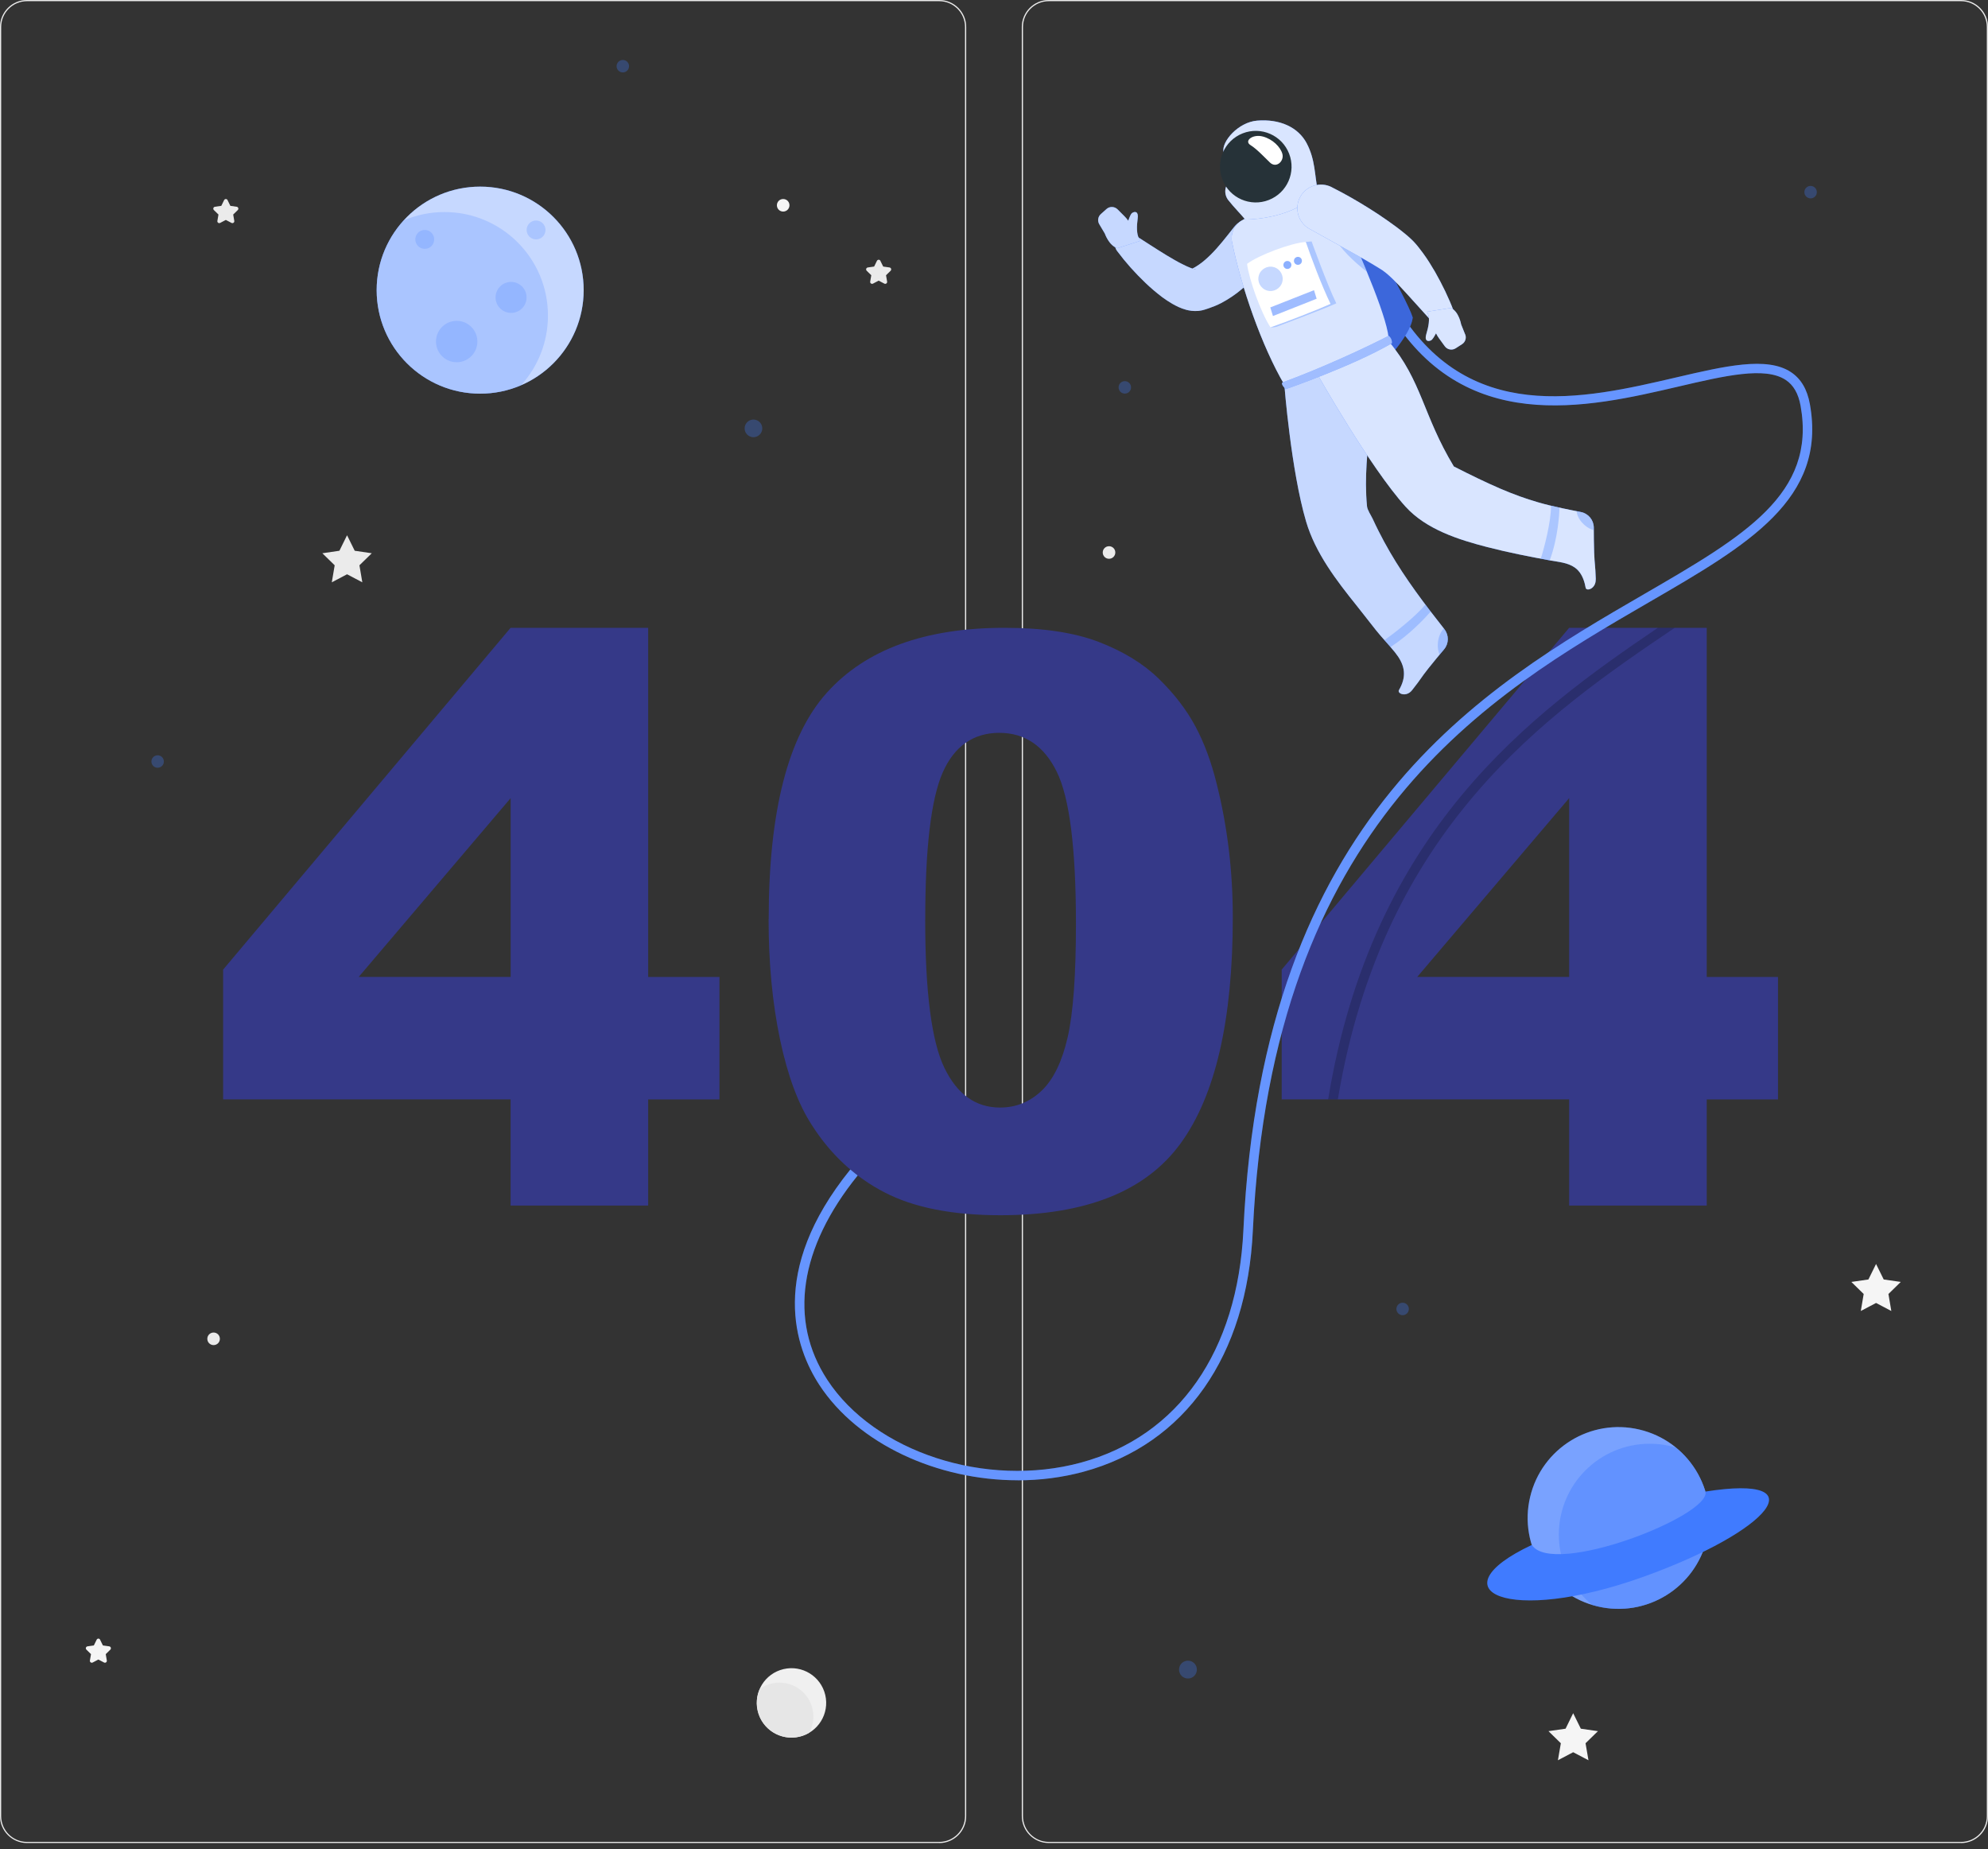 <svg width="300" height="279" viewBox="0 0 300 279" fill="none" xmlns="http://www.w3.org/2000/svg">
<rect x="0" y="0" width="300" height="279" fill="#333333" stroke="none"/>
<g clip-path="url(#clip0_4306_5536)">
<path d="M141.734 278.099H4.071C1.825 278.099 0 276.274 0 274.029V4.071C0 1.825 1.825 0 4.071 0H141.734C143.979 0 145.805 1.825 145.805 4.071V274.036C145.805 276.281 143.979 278.107 141.734 278.107V278.099ZM4.071 0.178C1.925 0.178 0.178 1.925 0.178 4.071V274.036C0.178 276.182 1.925 277.928 4.071 277.928H141.734C143.88 277.928 145.626 276.182 145.626 274.036V4.071C145.626 1.925 143.88 0.178 141.734 0.178H4.071Z" fill="#EBEBEB"/>
<path d="M295.929 278.099H158.266C156.02 278.099 154.195 276.274 154.195 274.029V4.071C154.195 1.825 156.02 0 158.266 0H295.929C298.175 0 300 1.825 300 4.071V274.036C300 276.281 298.175 278.107 295.929 278.107V278.099ZM158.266 0.178C156.12 0.178 154.374 1.925 154.374 4.071V274.036C154.374 276.182 156.12 277.928 158.266 277.928H295.929C298.075 277.928 299.822 276.182 299.822 274.036V4.071C299.822 1.925 298.075 0.178 295.929 0.178H158.266Z" fill="#EBEBEB"/>
<path d="M52.373 80.766L53.528 83.104L56.102 83.482L54.241 85.3L54.676 87.866L52.373 86.654L50.07 87.866L50.505 85.3L48.645 83.482L51.218 83.104L52.373 80.766Z" fill="#EBEBEB"/>
<path d="M283.107 190.725L284.262 193.063L286.836 193.434L284.975 195.252L285.41 197.819L283.107 196.607L280.805 197.819L281.24 195.252L279.379 193.434L281.953 193.063L283.107 190.725Z" fill="#F5F5F5"/>
<path d="M237.4 258.509L238.555 260.847L241.136 261.218L239.268 263.043L239.71 265.609L237.4 264.397L235.098 265.609L235.54 263.043L233.672 261.218L236.253 260.847L237.4 258.509Z" fill="#F5F5F5"/>
<path d="M132.851 39.353L133.279 40.222L134.234 40.358C134.476 40.394 134.569 40.686 134.398 40.857L133.707 41.534L133.871 42.49C133.913 42.725 133.664 42.91 133.45 42.796L132.594 42.347L131.739 42.796C131.525 42.91 131.276 42.725 131.318 42.49L131.482 41.534L130.791 40.857C130.62 40.686 130.712 40.394 130.955 40.358L131.91 40.222L132.338 39.353C132.445 39.139 132.751 39.139 132.858 39.353H132.851Z" fill="#EBEBEB"/>
<path d="M15.101 247.416L15.529 248.286L16.484 248.421C16.727 248.457 16.819 248.749 16.648 248.92L15.957 249.597L16.12 250.553C16.163 250.788 15.914 250.973 15.7 250.859L14.844 250.41L13.989 250.859C13.775 250.973 13.525 250.788 13.568 250.553L13.732 249.597L13.041 248.92C12.87 248.749 12.962 248.457 13.205 248.421L14.16 248.286L14.588 247.416C14.695 247.202 15.001 247.202 15.108 247.416H15.101Z" fill="#F5F5F5"/>
<path d="M34.335 30.192L34.763 31.062L35.718 31.197C35.954 31.233 36.053 31.525 35.882 31.696L35.191 32.373L35.355 33.329C35.398 33.564 35.148 33.749 34.934 33.635L34.079 33.186L33.223 33.635C33.009 33.749 32.76 33.564 32.803 33.329L32.967 32.373L32.275 31.696C32.104 31.525 32.197 31.233 32.439 31.197L33.394 31.062L33.822 30.192C33.929 29.978 34.236 29.978 34.343 30.192H34.335Z" fill="#EBEBEB"/>
<path d="M33.181 202.017C33.181 202.538 32.761 202.966 32.233 202.966C31.706 202.966 31.285 202.545 31.285 202.017C31.285 201.49 31.706 201.069 32.233 201.069C32.761 201.069 33.181 201.49 33.181 202.017Z" fill="#EBEBEB"/>
<path d="M168.307 83.368C168.307 83.888 167.886 84.316 167.358 84.316C166.831 84.316 166.41 83.895 166.41 83.368C166.41 82.84 166.831 82.42 167.358 82.42C167.886 82.42 168.307 82.84 168.307 83.368Z" fill="#EBEBEB"/>
<path d="M119.135 30.976C119.135 31.496 118.714 31.924 118.186 31.924C117.659 31.924 117.238 31.504 117.238 30.976C117.238 30.448 117.659 30.028 118.186 30.028C118.714 30.028 119.135 30.448 119.135 30.976Z" fill="#F5F5F5"/>
<path d="M120.64 262.057C123.456 261.392 125.201 258.57 124.536 255.754C123.871 252.937 121.049 251.193 118.233 251.858C115.416 252.522 113.672 255.345 114.336 258.161C115.001 260.978 117.823 262.722 120.64 262.057Z" fill="#F0F0F0"/>
<path d="M117.633 253.896C116.521 253.896 115.487 254.252 114.646 254.866C114.368 255.507 114.211 256.213 114.211 256.954C114.211 259.849 116.556 262.187 119.451 262.187C120.428 262.187 121.347 261.916 122.131 261.446C122.131 261.446 122.131 261.443 122.131 261.439C122.523 260.711 122.744 259.884 122.744 259C122.744 256.184 120.456 253.896 117.633 253.896Z" fill="#E6E6E6"/>
<path d="M77.06 165.887H33.672V146.304L77.052 94.732H97.812V147.416H108.57V165.894H97.812V181.914H77.052V165.894L77.06 165.887ZM77.06 147.409V120.432L54.132 147.409H77.06Z" fill="#353988"/>
<path d="M115.999 138.704C115.999 122.414 118.929 111.007 124.796 104.499C130.663 97.99 139.596 94.732 151.601 94.732C157.369 94.732 162.103 95.445 165.81 96.863C169.51 98.289 172.532 100.136 174.871 102.417C177.209 104.698 179.048 107.094 180.396 109.61C181.743 112.127 182.82 115.057 183.64 118.407C185.237 124.802 186.035 131.468 186.035 138.405C186.035 153.96 183.404 165.338 178.143 172.553C172.882 179.768 163.821 183.368 150.953 183.368C143.738 183.368 137.914 182.22 133.472 179.917C129.031 177.615 125.381 174.25 122.536 169.801C120.469 166.643 118.865 162.33 117.71 156.848C116.562 151.372 115.984 145.32 115.984 138.69L115.999 138.704ZM139.617 138.761C139.617 149.676 140.58 157.133 142.512 161.125C144.444 165.117 147.238 167.121 150.903 167.121C153.32 167.121 155.415 166.272 157.191 164.576C158.966 162.879 160.27 160.198 161.112 156.534C161.953 152.87 162.366 147.159 162.366 139.403C162.366 128.025 161.404 120.375 159.472 116.454C157.54 112.533 154.646 110.58 150.789 110.58C146.932 110.58 144.009 112.576 142.255 116.575C140.501 120.575 139.624 127.968 139.624 138.761H139.617Z" fill="#353988"/>
<path d="M236.795 165.887H193.414V146.304L236.795 94.732H257.555V147.416H268.312V165.894H257.555V181.914H236.795V165.894V165.887ZM236.795 147.409V120.432L213.867 147.409H236.795Z" fill="#353988"/>
<g opacity="0.3">
<path d="M115.033 64.639C115.033 65.374 114.435 65.973 113.7 65.973C112.966 65.973 112.367 65.374 112.367 64.639C112.367 63.905 112.966 63.306 113.7 63.306C114.435 63.306 115.033 63.905 115.033 64.639Z" fill="#407BFF"/>
<path d="M23.789 115.848C24.308 115.848 24.73 115.427 24.73 114.907C24.73 114.387 24.308 113.966 23.789 113.966C23.269 113.966 22.848 114.387 22.848 114.907C22.848 115.427 23.269 115.848 23.789 115.848Z" fill="#407BFF"/>
<path d="M179.269 253.276C180.013 253.276 180.617 252.673 180.617 251.928C180.617 251.184 180.013 250.581 179.269 250.581C178.525 250.581 177.922 251.184 177.922 251.928C177.922 252.673 178.525 253.276 179.269 253.276Z" fill="#407BFF"/>
<path d="M211.664 198.453C212.183 198.453 212.605 198.032 212.605 197.512C212.605 196.992 212.183 196.571 211.664 196.571C211.144 196.571 210.723 196.992 210.723 197.512C210.723 198.032 211.144 198.453 211.664 198.453Z" fill="#407BFF"/>
<path d="M274.171 28.994C274.171 29.514 273.751 29.935 273.23 29.935C272.71 29.935 272.289 29.514 272.289 28.994C272.289 28.474 272.71 28.053 273.23 28.053C273.751 28.053 274.171 28.474 274.171 28.994Z" fill="#407BFF"/>
<path d="M94.929 9.988C94.929 10.508 94.508 10.929 93.988 10.929C93.468 10.929 93.047 10.508 93.047 9.988C93.047 9.467 93.468 9.047 93.988 9.047C94.508 9.047 94.929 9.467 94.929 9.988Z" fill="#407BFF"/>
<path d="M169.742 59.393C170.262 59.393 170.683 58.971 170.683 58.452C170.683 57.932 170.262 57.511 169.742 57.511C169.222 57.511 168.801 57.932 168.801 58.452C168.801 58.971 169.222 59.393 169.742 59.393Z" fill="#407BFF"/>
</g>
<path d="M72.46 59.4C81.086 59.4 88.08 52.406 88.08 43.78C88.08 35.153 81.086 28.16 72.46 28.16C63.833 28.16 56.84 35.153 56.84 43.78C56.84 52.406 63.833 59.4 72.46 59.4Z" fill="#407BFF"/>
<path opacity="0.7" d="M72.46 59.4C81.086 59.4 88.08 52.406 88.08 43.78C88.08 35.153 81.086 28.16 72.46 28.16C63.833 28.16 56.84 35.153 56.84 43.78C56.84 52.406 63.833 59.4 72.46 59.4Z" fill="white"/>
<path opacity="0.2" d="M67.077 31.995C64.889 31.995 62.807 32.444 60.918 33.257C58.387 36.03 56.84 39.73 56.84 43.78C56.84 52.406 63.834 59.392 72.453 59.392C74.648 59.392 76.744 58.943 78.641 58.123C81.157 55.343 82.69 51.657 82.69 47.615C82.69 38.982 75.696 31.995 67.07 31.995H67.077Z" fill="#407BFF"/>
<path opacity="0.2" d="M65.523 36.123C65.523 36.914 64.882 37.549 64.098 37.549C63.313 37.549 62.672 36.907 62.672 36.123C62.672 35.339 63.313 34.697 64.098 34.697C64.882 34.697 65.523 35.339 65.523 36.123Z" fill="#407BFF"/>
<path opacity="0.2" d="M82.32 34.697C82.32 35.489 81.679 36.123 80.895 36.123C80.11 36.123 79.469 35.481 79.469 34.697C79.469 33.913 80.11 33.272 80.895 33.272C81.679 33.272 82.32 33.913 82.32 34.697Z" fill="#407BFF"/>
<path opacity="0.2" d="M79.462 44.878C79.462 46.168 78.414 47.216 77.124 47.216C75.833 47.216 74.785 46.168 74.785 44.878C74.785 43.587 75.833 42.539 77.124 42.539C78.414 42.539 79.462 43.587 79.462 44.878Z" fill="#407BFF"/>
<path opacity="0.2" d="M72.038 51.536C72.038 53.262 70.641 54.659 68.915 54.659C67.19 54.659 65.793 53.262 65.793 51.536C65.793 49.811 67.19 48.414 68.915 48.414C70.641 48.414 72.038 49.811 72.038 51.536Z" fill="#407BFF"/>
<path d="M257.585 232.198C259.324 224.829 254.76 217.446 247.391 215.706C240.022 213.967 232.638 218.531 230.899 225.9C229.16 233.269 233.724 240.653 241.093 242.392C248.462 244.131 255.845 239.567 257.585 232.198Z" fill="#407BFF"/>
<path opacity="0.3" d="M257.585 232.198C259.324 224.829 254.76 217.446 247.391 215.706C240.022 213.967 232.638 218.531 230.899 225.9C229.16 233.269 233.724 240.653 241.093 242.392C248.462 244.131 255.845 239.567 257.585 232.198Z" fill="white"/>
<path opacity="0.4" d="M252.897 218.429C251.649 218.051 250.323 217.851 248.948 217.851C241.376 217.851 235.238 223.989 235.238 231.561C235.238 235.852 237.206 239.674 240.293 242.19C241.54 242.568 242.866 242.768 244.242 242.768C251.813 242.768 257.952 236.629 257.952 229.058C257.952 224.767 255.984 220.938 252.897 218.429Z" fill="#407BFF"/>
<path d="M231.154 233.122C216.518 240.009 227.433 245.32 248.058 237.906C267.149 231.04 274.414 222.386 257.361 225.066C258.238 228.709 234.327 238.027 231.154 233.115V233.122Z" fill="#407BFF"/>
<path opacity="0.2" d="M252.725 94.731C233.555 107.685 208.738 124.766 201.887 165.887H200.426C207.091 125.265 231.003 107.735 250.18 94.731H252.725Z" fill="black"/>
<path d="M153.575 223.362C141.476 223.362 129.471 217.901 123.639 208.968C120.039 203.451 115.854 191.894 128.316 176.474L129.428 177.372C120.617 188.28 118.984 199.223 124.837 208.191C131.959 219.106 148.791 224.595 163.142 220.689C177.849 216.689 186.775 203.892 187.637 185.592C190.582 122.991 223.839 103.714 248.128 89.634C263.213 80.887 274.113 74.563 271.718 61.232C271.383 59.386 270.649 58.102 269.465 57.325C266.364 55.279 260.304 56.691 253.289 58.33C239.523 61.538 220.674 65.93 209.445 46.831L210.672 46.111C221.372 64.305 238.889 60.227 252.961 56.947C260.297 55.236 266.635 53.761 270.249 56.142C271.775 57.147 272.716 58.737 273.123 60.989C275.696 75.305 263.848 82.177 248.841 90.875C224.844 104.791 191.972 123.847 189.063 185.671C188.172 204.634 178.861 217.901 163.52 222.072C160.283 222.949 156.925 223.369 153.582 223.369L153.575 223.362Z" fill="#407BFF"/>
<path opacity="0.2" d="M153.575 223.362C141.476 223.362 129.471 217.901 123.639 208.968C120.039 203.451 115.854 191.894 128.316 176.474L129.428 177.372C120.617 188.28 118.984 199.223 124.837 208.191C131.959 219.106 148.791 224.595 163.142 220.689C177.849 216.689 186.775 203.892 187.637 185.592C190.582 122.991 223.839 103.714 248.128 89.634C263.213 80.887 274.113 74.563 271.718 61.232C271.383 59.386 270.649 58.102 269.465 57.325C266.364 55.279 260.304 56.691 253.289 58.33C239.523 61.538 220.674 65.93 209.445 46.831L210.672 46.111C221.372 64.305 238.889 60.227 252.961 56.947C260.297 55.236 266.635 53.761 270.249 56.142C271.775 57.147 272.716 58.737 273.123 60.989C275.696 75.305 263.848 82.177 248.841 90.875C224.844 104.791 191.972 123.847 189.063 185.671C188.172 204.634 178.861 217.901 163.52 222.072C160.283 222.949 156.925 223.369 153.582 223.369L153.575 223.362Z" fill="white"/>
<path d="M194.738 29.942C199.628 29.857 204.419 31.461 204.419 31.461C204.419 31.461 212.232 44.842 213.188 47.908C212.86 50.93 207.755 55.885 207.755 55.885L194.73 29.942H194.738Z" fill="#407BFF"/>
<path opacity="0.3" d="M194.738 29.942C199.628 29.857 204.419 31.461 204.419 31.461C204.419 31.461 212.232 44.842 213.188 47.908C212.86 50.93 207.755 55.885 207.755 55.885L194.73 29.942H194.738Z" fill="#353988"/>
<path d="M217.973 94.945C215.022 91.203 212.127 87.396 209.732 83.268C209.133 82.234 208.563 81.186 208.028 80.117C207.721 79.511 207.429 78.898 207.144 78.285C206.894 77.75 206.338 76.959 206.288 76.374C205.433 67.341 208.527 60.69 205.554 53.44L193.812 58.031C193.812 58.031 194.811 70.949 197.092 78.677C198.503 83.475 201.704 87.624 204.791 91.466C205.754 92.671 206.688 93.897 207.65 95.102C208.563 96.243 209.582 97.284 210.495 98.417C211.885 100.135 212.341 101.782 211.286 103.807C211.229 103.914 211.172 104.021 211.108 104.128C210.808 104.655 212.213 105.254 213.09 104.142C214.544 102.303 214.316 102.417 215.556 100.848C216.312 99.893 217.175 98.866 217.923 97.975C218.65 97.106 218.672 95.844 217.966 94.945H217.973Z" fill="#407BFF"/>
<path opacity="0.7" d="M217.973 94.945C215.022 91.203 212.127 87.396 209.732 83.268C209.133 82.234 208.563 81.186 208.028 80.117C207.721 79.511 207.429 78.898 207.144 78.285C206.894 77.75 206.338 76.959 206.288 76.374C205.433 67.341 208.527 60.69 205.554 53.44L193.812 58.031C193.812 58.031 194.811 70.949 197.092 78.677C198.503 83.475 201.704 87.624 204.791 91.466C205.754 92.671 206.688 93.897 207.65 95.102C208.563 96.243 209.582 97.284 210.495 98.417C211.885 100.135 212.341 101.782 211.286 103.807C211.229 103.914 211.172 104.021 211.108 104.128C210.808 104.655 212.213 105.254 213.09 104.142C214.544 102.303 214.316 102.417 215.556 100.848C216.312 99.893 217.175 98.866 217.923 97.975C218.65 97.106 218.672 95.844 217.966 94.945H217.973Z" fill="white"/>
<path opacity="0.3" d="M215.1 91.231C213.524 93.135 210.33 95.594 208.926 96.592C209.232 96.934 209.539 97.284 209.838 97.633C212.74 95.737 215.028 93.284 215.898 92.286C215.627 91.937 215.363 91.588 215.1 91.231Z" fill="#407BFF"/>
<path opacity="0.3" d="M217.965 94.945C217.936 94.91 217.908 94.881 217.879 94.838C217.387 95.352 217.038 96.179 216.981 97.098C216.931 97.733 217.038 98.317 217.252 98.774C217.487 98.496 217.708 98.225 217.929 97.968C218.663 97.098 218.67 95.836 217.965 94.945Z" fill="#407BFF"/>
<path d="M191.951 38.497C190.724 40.286 189.277 42.047 187.402 43.623C186.476 44.414 185.413 45.134 184.251 45.747C183.667 46.047 183.046 46.303 182.412 46.517L181.934 46.674L181.777 46.724C181.663 46.76 181.549 46.788 181.435 46.817C181.221 46.867 181 46.895 180.815 46.917C180.045 46.974 179.482 46.867 179.026 46.753C178.113 46.503 177.507 46.175 176.93 45.854C176.359 45.526 175.867 45.191 175.397 44.849C174.47 44.143 173.629 43.43 172.845 42.675C171.269 41.17 169.872 39.609 168.574 37.87C167.983 37.078 168.147 35.959 168.938 35.367C169.551 34.911 170.357 34.904 170.963 35.289L171.02 35.325C172.702 36.394 174.399 37.52 176.053 38.526C176.887 39.017 177.707 39.517 178.512 39.901C178.904 40.101 179.297 40.286 179.646 40.415C179.988 40.55 180.323 40.622 180.416 40.607C180.451 40.607 180.416 40.557 180.145 40.565C180.081 40.565 179.988 40.579 179.903 40.593C179.853 40.6 179.796 40.614 179.746 40.636C179.696 40.65 179.767 40.622 179.767 40.622L180.002 40.5C180.316 40.343 180.615 40.144 180.922 39.937C181.535 39.524 182.113 39.003 182.704 38.426C183.881 37.264 185.007 35.809 186.198 34.298L186.212 34.277C187.431 32.73 189.677 32.466 191.224 33.692C192.706 34.861 192.999 36.979 191.951 38.511V38.497Z" fill="#407BFF"/>
<path opacity="0.7" d="M191.951 38.497C190.724 40.286 189.277 42.047 187.402 43.623C186.476 44.414 185.413 45.134 184.251 45.747C183.667 46.047 183.046 46.303 182.412 46.517L181.934 46.674L181.777 46.724C181.663 46.76 181.549 46.788 181.435 46.817C181.221 46.867 181 46.895 180.815 46.917C180.045 46.974 179.482 46.867 179.026 46.753C178.113 46.503 177.507 46.175 176.93 45.854C176.359 45.526 175.867 45.191 175.397 44.849C174.47 44.143 173.629 43.43 172.845 42.675C171.269 41.17 169.872 39.609 168.574 37.87C167.983 37.078 168.147 35.959 168.938 35.367C169.551 34.911 170.357 34.904 170.963 35.289L171.02 35.325C172.702 36.394 174.399 37.52 176.053 38.526C176.887 39.017 177.707 39.517 178.512 39.901C178.904 40.101 179.297 40.286 179.646 40.415C179.988 40.55 180.323 40.622 180.416 40.607C180.451 40.607 180.416 40.557 180.145 40.565C180.081 40.565 179.988 40.579 179.903 40.593C179.853 40.6 179.796 40.614 179.746 40.636C179.696 40.65 179.767 40.622 179.767 40.622L180.002 40.5C180.316 40.343 180.615 40.144 180.922 39.937C181.535 39.524 182.113 39.003 182.704 38.426C183.881 37.264 185.007 35.809 186.198 34.298L186.212 34.277C187.431 32.73 189.677 32.466 191.224 33.692C192.706 34.861 192.999 36.979 191.951 38.511V38.497Z" fill="white"/>
<path d="M165.887 33.835L166.721 35.239C166.721 35.239 167.363 37.107 168.639 37.449L172.096 36.33L171.925 36.038C171.483 35.36 171.533 34.063 171.683 32.979C171.84 31.895 171.276 31.86 170.863 32.124C170.621 32.281 170.457 32.772 170.257 33.307C170.086 33.072 169.908 32.844 169.701 32.644L168.646 31.589C168.19 31.133 167.455 31.111 166.978 31.539L166.122 32.302C165.687 32.687 165.587 33.336 165.887 33.835Z" fill="#407BFF"/>
<path opacity="0.7" d="M165.887 33.835L166.721 35.239C166.721 35.239 167.363 37.107 168.639 37.449L172.096 36.33L171.925 36.038C171.483 35.36 171.533 34.063 171.683 32.979C171.84 31.895 171.276 31.86 170.863 32.124C170.621 32.281 170.457 32.772 170.257 33.307C170.086 33.072 169.908 32.844 169.701 32.644L168.646 31.589C168.19 31.133 167.455 31.111 166.978 31.539L166.122 32.302C165.687 32.687 165.587 33.336 165.887 33.835Z" fill="white"/>
<path d="M198.245 28.709C194.93 29.515 190.375 31.404 187.302 33.321C186.211 33.999 185.67 35.289 185.926 36.544C187.295 43.274 190.425 52.285 193.804 58.024L209.566 51.501C209.673 48.72 205.845 39.723 201.952 31.026C201.254 29.465 199.914 28.302 198.245 28.702V28.709Z" fill="#407BFF"/>
<path opacity="0.8" d="M198.245 28.709C194.93 29.515 190.375 31.404 187.302 33.321C186.211 33.999 185.67 35.289 185.926 36.544C187.295 43.274 190.425 52.285 193.804 58.024L209.566 51.501C209.673 48.72 205.845 39.723 201.952 31.026C201.254 29.465 199.914 28.302 198.245 28.702V28.709Z" fill="white"/>
<path opacity="0.3" d="M204.391 36.544L201.262 35.496C201.96 37.328 204.491 39.645 206.273 41.007C205.689 39.574 205.054 38.084 204.391 36.544Z" fill="#407BFF"/>
<path d="M197.205 21.651C195.908 19.17 193.092 17.922 189.706 18.201C186.854 18.436 184.33 21.352 184.63 22.92C184.929 24.496 187.324 25.159 187.759 25.707L185.785 27.14C184.801 27.853 184.608 29.244 185.357 30.199C186.191 31.254 187.282 32.359 187.923 33.136C193.384 32.993 197.426 30.912 198.881 28.901C198.36 26.349 198.496 24.118 197.198 21.644L197.205 21.651Z" fill="#407BFF"/>
<path opacity="0.8" d="M197.205 21.651C195.908 19.17 193.092 17.922 189.706 18.201C186.854 18.436 184.33 21.352 184.63 22.92C184.929 24.496 187.324 25.159 187.759 25.707L185.785 27.14C184.801 27.853 184.608 29.244 185.357 30.199C186.191 31.254 187.282 32.359 187.923 33.136C193.384 32.993 197.426 30.912 198.881 28.901C198.36 26.349 198.496 24.118 197.198 21.644L197.205 21.651Z" fill="white"/>
<path d="M194.532 23.184C195.616 25.964 194.247 29.094 191.466 30.177C188.686 31.261 185.556 29.892 184.473 27.112C183.389 24.332 184.758 21.202 187.538 20.118C190.319 19.035 193.448 20.403 194.532 23.184Z" fill="#263238"/>
<path d="M240.816 87.431C240.737 85.086 240.637 85.321 240.566 83.325C240.523 82.113 240.516 80.766 240.509 79.603C240.502 78.47 239.696 77.493 238.584 77.265C237.636 77.073 236.695 76.894 235.747 76.688C234.514 76.424 233.302 76.146 232.09 75.789C231.156 75.519 230.222 75.219 229.309 74.884C228.325 74.528 227.356 74.143 226.393 73.729C225.267 73.244 224.162 72.731 223.057 72.204C221.824 71.612 220.605 71.006 219.393 70.385C214.702 62.615 214.602 57.503 209.562 51.493L198.754 56.384C198.754 56.384 206.696 70.471 212.1 76.445C215.215 79.882 220.098 81.436 224.454 82.555C227.598 83.368 230.785 83.988 233.972 84.573C235.212 84.801 236.56 84.886 237.629 85.628C238.47 86.212 238.905 87.125 239.155 88.087C239.204 88.287 239.247 88.486 239.283 88.686C239.397 89.285 240.851 88.836 240.801 87.417L240.816 87.431Z" fill="#407BFF"/>
<path opacity="0.8" d="M240.816 87.431C240.737 85.086 240.637 85.321 240.566 83.325C240.523 82.113 240.516 80.766 240.509 79.603C240.502 78.47 239.696 77.493 238.584 77.265C237.636 77.073 236.695 76.894 235.747 76.688C234.514 76.424 233.302 76.146 232.09 75.789C231.156 75.519 230.222 75.219 229.309 74.884C228.325 74.528 227.356 74.143 226.393 73.729C225.267 73.244 224.162 72.731 223.057 72.204C221.824 71.612 220.605 71.006 219.393 70.385C214.702 62.615 214.602 57.503 209.562 51.493L198.754 56.384C198.754 56.384 206.696 70.471 212.1 76.445C215.215 79.882 220.098 81.436 224.454 82.555C227.598 83.368 230.785 83.988 233.972 84.573C235.212 84.801 236.56 84.886 237.629 85.628C238.47 86.212 238.905 87.125 239.155 88.087C239.204 88.287 239.247 88.486 239.283 88.686C239.397 89.285 240.851 88.836 240.801 87.417L240.816 87.431Z" fill="white"/>
<path opacity="0.3" d="M235.341 76.602C234.914 76.509 234.486 76.417 234.051 76.31C234.087 78.769 232.932 83.025 232.504 84.309C232.953 84.394 233.409 84.48 233.858 84.565C235.113 81.179 235.306 77.6 235.334 76.595L235.341 76.602Z" fill="#407BFF"/>
<path opacity="0.3" d="M240.517 79.603C240.51 78.463 239.711 77.493 238.599 77.265C238.378 77.222 238.143 77.172 237.922 77.13C237.972 77.8 238.385 78.577 239.084 79.197C239.54 79.611 240.061 79.882 240.531 80.01C240.531 79.867 240.531 79.732 240.524 79.603H240.517Z" fill="#407BFF"/>
<path d="M193.521 23.234C193.806 24.317 192.601 25.451 191.632 24.517C190.847 23.761 189.664 22.485 188.694 21.886C187.704 21.266 189.022 20.182 190.584 20.603C192.038 20.995 193.229 22.157 193.521 23.234Z" fill="white"/>
<path d="M193.606 57.681C193.107 57.867 194.02 58.722 194.02 58.722C194.02 58.722 203.979 55.308 210.053 51.793C210.103 51.059 209.568 50.666 209.568 50.666C209.568 50.666 202.175 54.516 193.599 57.681H193.606Z" fill="#407BFF"/>
<path opacity="0.5" d="M193.606 57.681C193.107 57.867 194.02 58.722 194.02 58.722C194.02 58.722 203.979 55.308 210.053 51.793C210.103 51.059 209.568 50.666 209.568 50.666C209.568 50.666 202.175 54.516 193.599 57.681H193.606Z" fill="white"/>
<path d="M200.949 28.238C202.916 29.229 204.763 30.285 206.616 31.447C207.536 32.024 208.456 32.623 209.354 33.264C210.266 33.892 211.157 34.555 212.063 35.303L212.398 35.581L212.819 35.959C213.118 36.223 213.339 36.465 213.56 36.708C213.788 36.957 213.981 37.2 214.166 37.442C214.358 37.684 214.544 37.927 214.715 38.162C215.421 39.11 215.998 40.073 216.561 41.028C217.659 42.967 218.607 44.899 219.392 46.981C219.741 47.908 219.27 48.941 218.344 49.291C217.645 49.554 216.889 49.355 216.404 48.842L216.369 48.806C214.936 47.287 213.56 45.691 212.177 44.2C210.822 42.718 209.389 41.199 208.227 40.536C206.609 39.524 204.805 38.526 203.016 37.535L197.626 34.541H197.612C195.887 33.578 195.267 31.411 196.222 29.686C197.156 28.01 199.245 27.376 200.949 28.231V28.238Z" fill="#407BFF"/>
<path opacity="0.8" d="M200.949 28.238C202.916 29.229 204.763 30.285 206.616 31.447C207.536 32.024 208.456 32.623 209.354 33.264C210.266 33.892 211.157 34.555 212.063 35.303L212.398 35.581L212.819 35.959C213.118 36.223 213.339 36.465 213.56 36.708C213.788 36.957 213.981 37.2 214.166 37.442C214.358 37.684 214.544 37.927 214.715 38.162C215.421 39.11 215.998 40.073 216.561 41.028C217.659 42.967 218.607 44.899 219.392 46.981C219.741 47.908 219.27 48.941 218.344 49.291C217.645 49.554 216.889 49.355 216.404 48.842L216.369 48.806C214.936 47.287 213.56 45.691 212.177 44.2C210.822 42.718 209.389 41.199 208.227 40.536C206.609 39.524 204.805 38.526 203.016 37.535L197.626 34.541H197.612C195.887 33.578 195.267 31.411 196.222 29.686C197.156 28.01 199.245 27.376 200.949 28.231V28.238Z" fill="white"/>
<path d="M221.101 50.467L220.495 48.949C220.495 48.949 220.16 47.009 218.948 46.468L215.355 47.031L215.483 47.344C215.818 48.079 215.561 49.362 215.241 50.403C214.92 51.451 215.469 51.572 215.918 51.372C216.182 51.258 216.424 50.795 216.702 50.296C216.83 50.553 216.98 50.809 217.151 51.044L218.028 52.249C218.406 52.77 219.126 52.905 219.668 52.556L220.63 51.936C221.122 51.622 221.322 51.002 221.108 50.46L221.101 50.467Z" fill="#407BFF"/>
<path opacity="0.8" d="M221.101 50.467L220.495 48.949C220.495 48.949 220.16 47.009 218.948 46.468L215.355 47.031L215.483 47.344C215.818 48.079 215.561 49.362 215.241 50.403C214.92 51.451 215.469 51.572 215.918 51.372C216.182 51.258 216.424 50.795 216.702 50.296C216.83 50.553 216.98 50.809 217.151 51.044L218.028 52.249C218.406 52.77 219.126 52.905 219.668 52.556L220.63 51.936C221.122 51.622 221.322 51.002 221.108 50.46L221.101 50.467Z" fill="white"/>
<path opacity="0.3" d="M197.932 36.43L197.062 36.501L191.723 49.39C192.036 49.412 192.322 49.39 192.592 49.319C192.592 49.319 199.55 46.724 201.653 45.776C200.235 42.839 197.925 36.43 197.925 36.43H197.932Z" fill="#407BFF"/>
<path d="M188.187 39.816C188.486 42.14 190.226 47.073 191.723 49.398C194.332 48.499 198.681 46.803 200.784 45.854C199.365 42.917 197.875 38.868 197.055 36.508C194.81 36.658 189.919 38.504 188.18 39.823L188.187 39.816Z" fill="white"/>
<path opacity="0.3" d="M193.49 42.603C193.198 43.573 192.171 44.129 191.202 43.837C190.232 43.544 189.676 42.518 189.969 41.548C190.261 40.579 191.287 40.023 192.257 40.315C193.227 40.607 193.783 41.634 193.49 42.603Z" fill="#407BFF"/>
<path opacity="0.6" d="M194.851 40.151C194.759 40.472 194.423 40.65 194.103 40.558C193.782 40.465 193.604 40.13 193.696 39.809C193.789 39.488 194.124 39.31 194.445 39.403C194.766 39.495 194.944 39.83 194.851 40.151Z" fill="#407BFF"/>
<path opacity="0.6" d="M196.441 39.531C196.348 39.852 196.013 40.03 195.693 39.937C195.372 39.844 195.194 39.509 195.286 39.189C195.379 38.868 195.721 38.69 196.035 38.782C196.356 38.875 196.534 39.21 196.441 39.531Z" fill="#407BFF"/>
<path opacity="0.5" d="M198.689 45.077L192.095 47.687L191.695 46.389L198.29 43.787L198.689 45.077Z" fill="#407BFF"/>
</g>
<defs>
<clipPath id="clip0_4306_5536">
<rect width="300" height="278.099" fill="white"/>
</clipPath>
</defs>
</svg>
